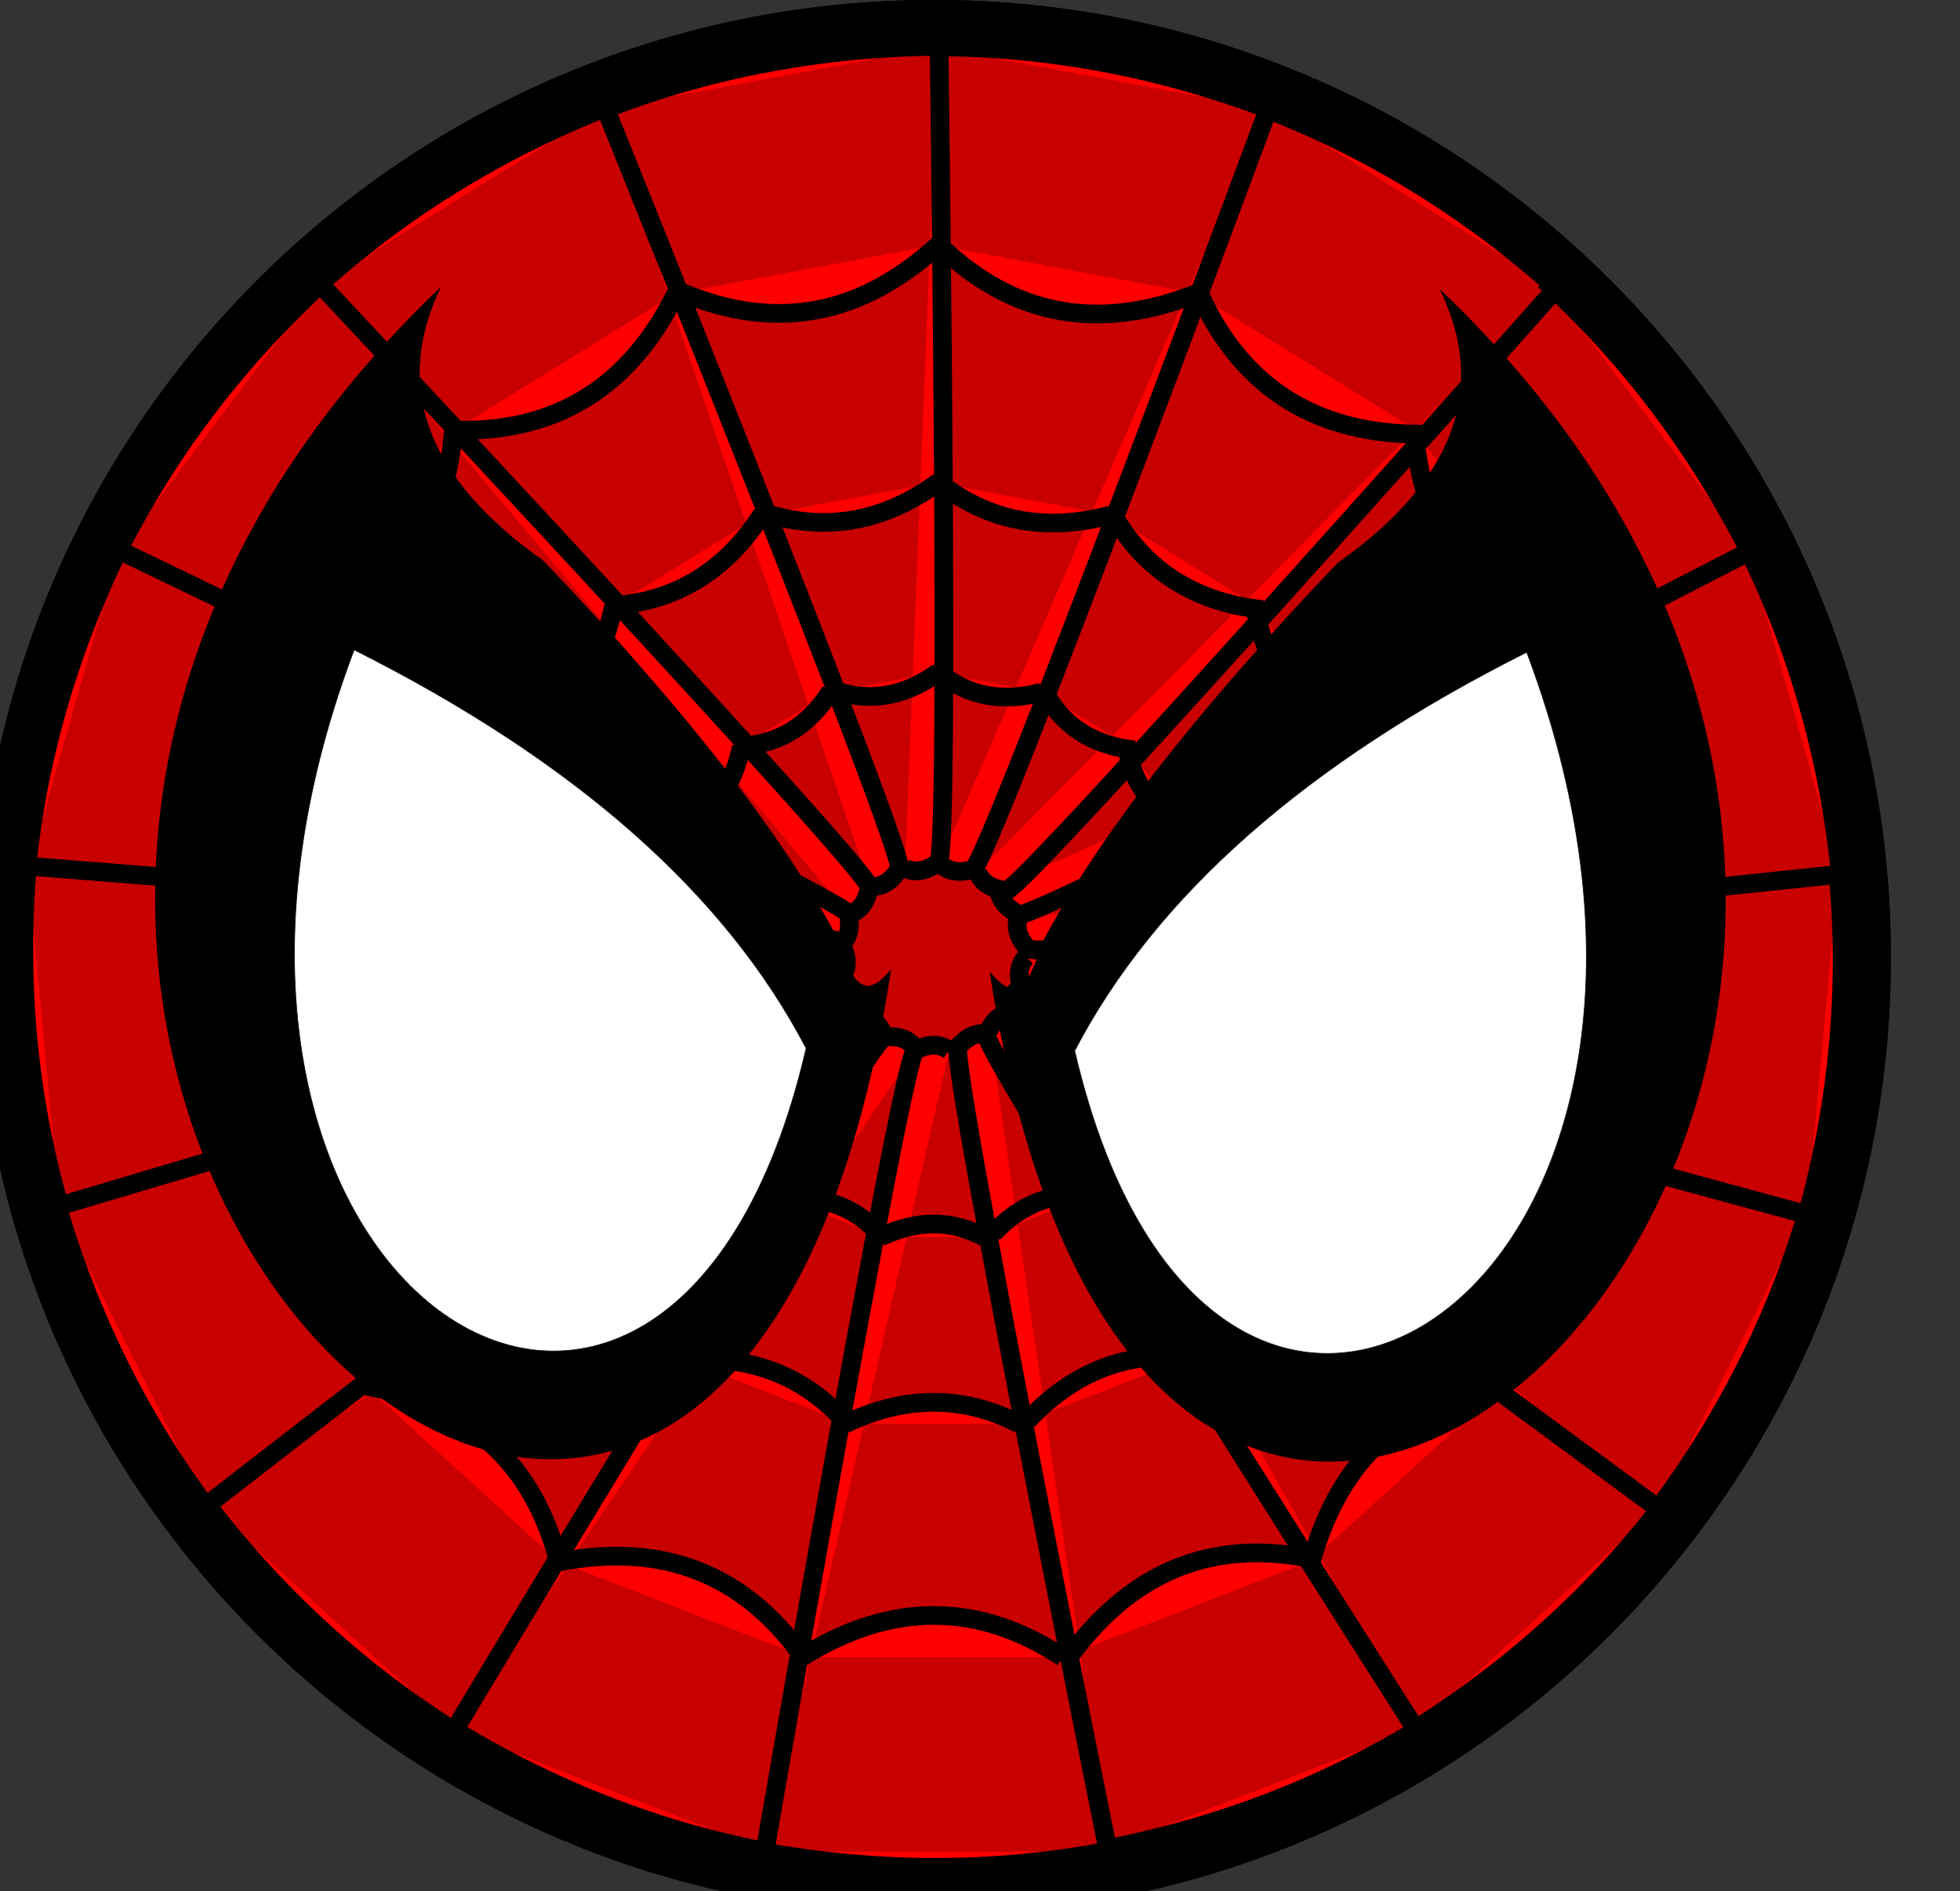 <?xml version="1.0" encoding="UTF-8"?>
<svg xmlns="http://www.w3.org/2000/svg" xmlns:xlink="http://www.w3.org/1999/xlink" width="595pt" height="574.1pt" viewBox="0 0 595 574.1" version="1.1">
<rect x="0" y="0" width="595" height="574.1" fill="#333333" stroke="none"/>
<defs>
<clipPath id="clip1">
  <path d="M 0 7 L 567 7 L 567 574.102 L 0 574.102 Z M 0 7 "/>
</clipPath>
</defs>
<g id="surface1">
<g clip-path="url(#clip1)" clip-rule="nonzero">
<path style=" stroke:none;fill-rule:evenodd;fill:rgb(100%,0%,0%);fill-opacity:1;" d="M 283.465 7.062 C 440.02 7.062 566.93 134.031 566.93 290.656 C 566.93 447.277 440.02 574.246 283.465 574.246 C 126.91 574.246 0 447.277 0 290.656 C 0 134.031 126.91 7.062 283.465 7.062 Z M 283.465 7.062 "/>
</g>
<path style="fill:none;stroke-width:141.732;stroke-linecap:butt;stroke-linejoin:miter;stroke:rgb(0%,0%,0%);stroke-opacity:1;stroke-miterlimit:4;" d="M 2834.648 5670.375 C 4400.195 5670.375 5669.297 4400.688 5669.297 2834.438 C 5669.297 1268.227 4400.195 -1.461 2834.648 -1.461 C 1269.102 -1.461 0 1268.227 0 2834.438 C 0 4400.688 1269.102 5670.375 2834.648 5670.375 Z M 2834.648 5670.375 " transform="matrix(0.1,0,0,-0.1,0,574.1)"/>
<path style=" stroke:none;fill-rule:evenodd;fill:rgb(78.514%,0%,0%);fill-opacity:1;" d="M 283.465 7.062 C 440.02 7.062 566.93 133.973 566.93 290.527 C 566.93 447.078 440.02 573.992 283.465 573.992 C 126.91 573.992 0 447.078 0 290.527 C 0 133.973 126.91 7.062 283.465 7.062 Z M 283.465 7.062 "/>
<path style="fill:none;stroke-width:141.732;stroke-linecap:butt;stroke-linejoin:miter;stroke:rgb(0%,0%,0%);stroke-opacity:1;stroke-miterlimit:4;" d="M 2834.648 5670.375 C 4400.195 5670.375 5669.297 4401.273 5669.297 2835.727 C 5669.297 1270.219 4400.195 1.078 2834.648 1.078 C 1269.102 1.078 0 1270.219 0 2835.727 C 0 4401.273 1269.102 5670.375 2834.648 5670.375 Z M 2834.648 5670.375 " transform="matrix(0.1,0,0,-0.1,0,574.1)"/>
<path style=" stroke:none;fill-rule:evenodd;fill:rgb(100%,0%,0%);fill-opacity:1;" d="M 243.34 503.121 C 270.414 486.164 296.84 486.16 322.617 503.121 M 256.602 432.258 C 274.832 423.52 292.418 423.52 309.371 432.258 M 267.211 375.566 C 278.363 370.238 288.883 370.234 298.77 375.566 M 288.172 318.871 C 285.348 316.789 281.898 316.789 277.82 318.871 C 273.746 320.953 230.984 569.141 230.984 569.141 M 231.461 562.117 C 266.773 568.461 301.441 568.461 335.469 562.117 M 325.281 502.027 C 344.402 476.43 369.043 466.887 399.207 473.391 M 312.051 431.156 C 325.891 416.422 342.293 410.07 361.254 412.098 M 301.465 374.461 C 309.938 365.461 319.746 361.66 330.891 363.059 M 300.527 314.023 C 297.141 313.105 293.926 314.352 290.879 317.762 C 287.828 321.176 337.609 568.051 337.609 568.051 M 335.516 561.328 C 370.738 554.492 403.066 541.969 432.5 523.758 M 398.184 473.699 C 406.766 442.926 426.293 425.121 456.773 420.289 M 360.246 412.395 C 367.828 393.656 380.824 381.805 399.238 376.848 M 329.891 363.352 C 334.543 351.898 342.316 344.812 353.215 342.09 M 307.188 307.328 C 303.699 307.699 301.148 310.023 299.539 314.305 C 297.93 318.586 433.527 530.812 433.527 530.812 M 429.148 525.297 C 459.52 506.203 485.141 482.848 506.012 455.23 M 455.508 421.637 C 452.391 389.84 464.168 366.184 490.844 350.664 M 397.98 378.176 C 398.285 357.961 406.125 342.215 421.504 330.941 M 351.961 343.406 C 352.164 331.047 356.852 321.629 366.031 315.156 M 310.555 299.371 C 307.434 300.973 305.898 304.062 305.941 308.637 C 305.988 313.211 509.094 462.121 509.094 462.121 M 503.016 458.566 C 524.441 429.785 539.895 398.746 549.379 365.461 M 490.781 352.164 C 476.391 323.645 478.828 297.328 498.098 273.227 M 421.441 332.422 C 414.422 313.465 416.047 295.949 426.312 279.879 M 365.973 316.621 C 361.695 305.027 362.664 294.555 368.883 285.203 M 311.453 290.523 C 309.121 293.145 308.805 296.578 310.5 300.828 C 312.195 305.078 555.375 370.562 555.375 370.562 M 548.426 369.441 C 558.008 334.867 561.207 300.344 558.023 265.879 M 498.797 270.816 C 475.074 249.414 467.84 223.996 477.102 194.562 M 427.004 277.449 C 413.613 262.309 408.797 245.391 412.566 226.699 M 369.574 282.758 C 361.395 273.492 358.516 263.371 360.938 252.406 M 309.309 278.113 C 308.082 281.398 309.027 284.715 312.141 288.066 C 315.258 291.414 565.672 264.637 565.672 264.637 M 558.785 266.102 C 555.23 230.398 545.746 197.051 530.328 166.062 M 477.242 194.121 C 447.391 182.738 431.469 161.652 429.469 130.855 M 412.695 226.242 C 394.738 216.965 384.141 202.926 380.898 184.133 M 361.059 251.941 C 350.086 246.246 343.746 237.855 342.043 226.754 M 303.188 269.371 C 303.23 272.883 305.309 275.637 309.422 277.637 C 313.539 279.633 537.371 164.203 537.371 164.203 M 531.48 168.055 C 515.266 136.051 494.375 108.383 468.805 85.055 M 431.926 131.801 C 399.98 131.969 377.512 118.055 364.527 90.062 M 383.344 185.066 C 363.242 182.902 348.289 173.641 338.48 157.289 M 344.473 227.684 C 332.188 226.34 323.242 220.805 317.645 211.066 M 296.809 264.848 C 298.113 268.102 301.047 269.914 305.605 270.297 C 310.164 270.672 477.188 82.18 477.188 82.18 M 473.086 87.902 C 446.406 63.914 416.93 45.66 384.656 33.145 M 363.18 89.129 C 333.449 100.824 307.477 95.969 285.254 74.555 M 337.117 156.348 C 317.594 161.59 300.305 158.355 285.25 146.648 M 316.27 210.121 C 304.328 213.312 293.988 211.383 285.25 204.324 M 285.246 261.996 C 287.641 264.562 291.031 265.199 295.418 263.902 C 299.805 262.605 387.461 26.508 387.461 26.508 M 385.703 33.324 C 352.156 20.594 318.078 14.219 283.465 14.203 M 284.965 74.223 C 261.465 95.871 235.488 100.727 207.035 88.785 M 284.941 146.32 C 268.629 158.258 251.34 161.492 233.074 156.012 M 284.926 203.996 C 274.945 211.285 264.605 213.219 253.906 209.789 M 274.738 263.574 C 277.898 265.102 281.289 264.469 284.91 261.676 C 288.535 258.883 284.984 7.062 284.984 7.062 M 285.805 14.055 C 249.926 14.301 215.848 20.664 183.566 33.156 M 205.336 88.844 C 191.242 117.516 168.773 131.426 137.926 130.574 M 231.359 156.078 C 220.461 173.105 205.504 182.363 186.492 183.852 M 252.18 209.867 C 245.5 220.27 236.559 225.805 225.348 226.477 M 264.199 269.102 C 267.695 269.383 270.629 267.57 273 263.656 C 275.367 259.742 181.09 26.211 181.09 26.211 M 184.383 32.434 C 151.016 45.621 121.539 63.871 95.949 87.18 M 137.66 130.773 C 134.875 162.602 118.949 183.688 89.875 194.035 M 186.211 184.07 C 182.199 203.883 171.602 217.914 154.41 226.172 M 225.059 226.703 C 222.59 238.812 216.25 247.203 206.039 251.887 M 257.664 277.598 C 261.027 276.598 263.105 273.844 263.902 269.34 C 264.699 264.836 92.426 81.129 92.426 81.129 M 97.746 85.742 C 71.395 110.094 50.5 137.758 35.059 168.734 M 89.762 193.852 C 98.668 224.531 91.434 249.949 68.059 270.098 M 154.293 226.004 C 157.707 245.93 152.891 262.848 139.848 276.754 M 205.914 251.73 C 207.988 263.914 205.109 274.031 197.273 282.078 M 254.703 287.406 C 257.477 285.258 258.422 281.941 257.535 277.453 C 256.652 272.965 29.652 163.895 29.652 163.895 M 36.277 166.273 C 20.504 198.496 11.012 231.844 7.805 266.309 M 68.195 268.57 C 87.578 293.969 90.016 320.281 75.5 347.512 M 139.98 275.246 C 150.363 292.594 151.984 310.105 144.844 327.789 M 197.41 280.586 C 203.742 291.199 204.715 301.676 200.316 312.008 M 255.793 296.23 C 257.602 293.227 257.285 289.789 254.84 285.926 C 252.395 282.059 1.32 262.355 1.32 262.355 M 8.359 262.18 C 5.293 297.93 8.484 332.449 17.945 365.746 M 75.305 349.934 C 102.555 366.609 114.332 390.27 110.633 420.906 M 144.656 330.227 C 160.602 342.648 168.441 358.395 168.168 377.461 M 200.137 314.453 C 209.875 322.066 214.562 331.484 214.199 342.711 M 260.227 307.953 C 260.828 304.496 259.293 301.414 255.617 298.691 C 251.938 295.973 10.699 368.289 10.699 368.289 M 17.199 365.586 C 27.254 400.027 42.703 431.066 63.551 458.695 M 110.977 420.723 C 142.41 426.43 161.938 444.234 169.559 474.141 M 168.523 377.289 C 187.883 383.117 200.879 394.969 207.516 412.848 M 214.562 342.551 C 226.395 346.129 234.168 353.215 237.883 363.812 M 268.25 314.781 C 267.562 311.34 265.016 309.016 260.602 307.809 C 256.188 306.598 57.367 461.18 57.367 461.18 M 62.449 456.309 C 84.266 484.789 109.883 508.152 139.305 526.387 M 169.699 474.145 C 201.074 468.113 225.715 477.664 243.621 502.793 M 207.676 412.863 C 227.828 411.301 244.23 417.656 256.875 431.93 M 238.055 363.828 C 250.379 362.895 260.188 366.695 267.48 375.238 M 278.082 318.547 C 276.199 315.586 272.984 314.34 268.434 314.805 C 263.883 315.273 134.324 531.238 134.324 531.238 M 137.305 524.859 C 167.938 543.539 200.266 556.066 234.285 562.445 "/>
<path style="fill:none;stroke-width:56.693;stroke-linecap:butt;stroke-linejoin:miter;stroke:rgb(0%,0%,0%);stroke-opacity:1;stroke-miterlimit:4;" d="M 2433.398 709.789 C 2704.141 879.359 2968.398 879.398 3226.172 709.789 M 2566.016 1418.422 C 2748.32 1505.805 2924.18 1505.805 3093.711 1418.422 M 2672.109 1985.336 C 2783.633 2038.617 2888.828 2038.656 2987.695 1985.336 M 2881.719 2552.289 C 2853.477 2573.109 2818.984 2573.109 2778.203 2552.289 C 2737.461 2531.469 2309.844 49.594 2309.844 49.594 M 2314.609 119.828 C 2667.734 56.391 3014.414 56.391 3354.688 119.828 M 3252.812 720.727 C 3444.023 976.703 3690.43 1072.133 3992.07 1007.094 M 3120.508 1429.438 C 3258.906 1576.781 3422.93 1640.297 3612.539 1620.023 M 3014.648 1996.391 C 3099.375 2086.391 3197.461 2124.398 3308.906 2110.414 M 3005.273 2600.766 C 2971.406 2609.945 2939.258 2597.484 2908.789 2563.383 C 2878.281 2529.242 3376.094 60.492 3376.094 60.492 M 3355.156 127.719 C 3707.383 196.078 4030.664 321.312 4325 503.422 M 3981.836 1004.008 C 4067.656 1311.742 4262.93 1489.789 4567.734 1538.109 M 3602.461 1617.055 C 3678.281 1804.438 3808.242 1922.953 3992.383 1972.523 M 3298.906 2107.484 C 3345.43 2222.016 3423.164 2292.875 3532.148 2320.102 M 3071.875 2667.719 C 3036.992 2664.008 3011.484 2640.766 2995.391 2597.953 C 2979.297 2555.141 4335.273 432.875 4335.273 432.875 M 4291.484 488.031 C 4595.195 678.969 4851.406 912.523 5060.117 1188.695 M 4555.078 1524.633 C 4523.906 1842.602 4641.68 2079.164 4908.438 2234.359 M 3979.805 1959.242 C 3982.852 2161.391 4061.25 2318.852 4215.039 2431.586 M 3519.609 2306.938 C 3521.641 2430.531 3568.516 2524.711 3660.312 2589.438 M 3105.547 2747.289 C 3074.336 2731.273 3058.984 2700.375 3059.414 2654.633 C 3059.883 2608.891 5090.938 1119.789 5090.938 1119.789 M 5030.156 1155.336 C 5244.414 1443.148 5398.945 1753.539 5493.789 2086.391 M 4907.812 2219.359 C 4763.906 2504.555 4788.281 2767.719 4980.977 3008.734 M 4214.414 2416.781 C 4144.219 2606.352 4160.469 2781.508 4263.125 2942.211 M 3659.727 2574.789 C 3616.953 2690.727 3626.641 2795.453 3688.828 2888.969 M 3114.531 2835.766 C 3091.211 2809.555 3088.047 2775.219 3105 2732.719 C 3121.953 2690.219 5553.75 2035.375 5553.75 2035.375 M 5484.258 2046.586 C 5580.078 2392.328 5612.07 2737.562 5580.234 3082.211 M 4987.969 3032.836 C 4750.742 3246.859 4678.398 3501.039 4771.016 3795.375 M 4270.039 2966.508 C 4136.133 3117.914 4087.969 3287.094 4125.664 3474.008 M 3695.742 2913.422 C 3613.945 3006.078 3585.156 3107.289 3609.375 3216.938 M 3093.086 2959.867 C 3080.82 2927.016 3090.273 2893.852 3121.406 2860.336 C 3152.578 2826.859 5656.719 3094.633 5656.719 3094.633 M 5587.852 3079.984 C 5552.305 3437.016 5457.461 3770.492 5303.281 4080.375 M 4772.422 3799.789 C 4473.906 3913.617 4314.688 4124.477 4294.688 4432.445 M 4126.953 3478.578 C 3947.383 3571.352 3841.406 3711.742 3808.984 3899.672 M 3610.586 3221.586 C 3500.859 3278.539 3437.461 3362.445 3420.43 3473.461 M 3031.875 3047.289 C 3032.305 3012.172 3053.086 2984.633 3094.219 2964.633 C 3135.391 2944.672 5373.711 4098.969 5373.711 4098.969 M 5314.805 4060.453 C 5152.656 4380.492 4943.75 4657.172 4688.047 4890.453 M 4319.258 4422.992 C 3999.805 4421.312 3775.117 4560.453 3645.273 4840.375 M 3833.438 3890.336 C 3632.422 3911.977 3482.891 4004.594 3384.805 4168.109 M 3444.727 3464.164 C 3321.875 3477.602 3232.422 3532.953 3176.445 3630.336 M 2968.086 3092.523 C 2981.133 3059.984 3010.469 3041.859 3056.055 3038.031 C 3101.641 3034.281 4771.875 4919.203 4771.875 4919.203 M 4730.859 4861.977 C 4464.062 5101.859 4169.297 5284.398 3846.562 5409.555 M 3631.797 4849.711 C 3334.492 4732.758 3074.766 4781.312 2852.539 4995.453 M 3371.172 4177.523 C 3175.938 4125.102 3003.047 4157.445 2852.5 4274.516 M 3162.695 3639.789 C 3043.281 3607.875 2939.883 3627.172 2852.5 3697.758 M 2852.461 3121.039 C 2876.406 3095.375 2910.312 3089.008 2954.18 3101.977 C 2998.047 3114.945 3874.609 5475.922 3874.609 5475.922 M 3857.031 5407.758 C 3521.562 5535.062 3180.781 5598.812 2834.648 5598.969 M 2849.648 4998.773 C 2614.648 4782.289 2354.883 4733.734 2070.352 4853.148 M 2849.414 4277.797 C 2686.289 4158.422 2513.398 4126.078 2330.742 4180.883 M 2849.258 3701.039 C 2749.453 3628.148 2646.055 3608.812 2539.062 3643.109 M 2747.383 3105.258 C 2778.984 3089.984 2812.891 3096.312 2849.102 3124.242 C 2885.352 3152.172 2849.844 5670.375 2849.844 5670.375 M 2858.047 5600.453 C 2499.258 5597.992 2158.477 5534.359 1835.664 5409.438 M 2053.359 4852.562 C 1912.422 4565.844 1687.734 4426.742 1379.258 4435.258 M 2313.594 4180.219 C 2204.609 4009.945 2055.039 3917.367 1864.922 3902.484 M 2521.797 3642.328 C 2455 3538.305 2365.586 3482.953 2253.477 3476.234 M 2641.992 3049.984 C 2676.953 3047.172 2706.289 3065.297 2730 3104.438 C 2753.672 3143.578 1810.898 5478.891 1810.898 5478.891 M 1843.828 5416.664 C 1510.156 5284.789 1215.391 5102.289 959.492 4869.203 M 1376.602 4433.266 C 1348.75 4114.984 1189.492 3904.125 898.75 3800.648 M 1862.109 3900.297 C 1821.992 3702.172 1716.016 3561.859 1544.102 3479.281 M 2250.586 3473.969 C 2225.898 3352.875 2162.5 3268.969 2060.391 3222.133 M 2576.641 2965.023 C 2610.273 2975.023 2631.055 3002.562 2639.023 3047.602 C 2646.992 3092.641 924.258 4929.711 924.258 4929.711 M 977.461 4883.578 C 713.945 4640.062 505 4363.422 350.586 4053.656 M 897.617 3802.484 C 986.68 3495.688 914.336 3241.508 680.586 3040.023 M 1542.93 3480.961 C 1577.07 3281.703 1528.906 3112.523 1398.477 2973.461 M 2059.141 3223.695 C 2079.883 3101.859 2051.094 3000.688 1972.734 2920.219 M 2547.031 2866.938 C 2574.766 2888.422 2584.219 2921.586 2575.352 2966.469 C 2566.523 3011.352 296.523 4102.055 296.523 4102.055 M 362.773 4078.266 C 205.039 3756.039 110.117 3422.562 78.047 3077.914 M 681.953 3055.297 C 875.781 2801.312 900.156 2538.188 755 2265.883 M 1399.805 2988.539 C 1503.633 2815.062 1519.844 2639.945 1448.438 2463.109 M 1974.102 2935.141 C 2037.422 2829.008 2047.148 2724.242 2003.164 2620.922 M 2557.93 2778.695 C 2576.016 2808.734 2572.852 2843.109 2548.398 2881.742 C 2523.945 2920.414 13.203 3117.445 13.203 3117.445 M 83.594 3119.203 C 52.93 2761.703 84.844 2416.508 179.453 2083.539 M 753.047 2241.664 C 1025.547 2074.906 1143.32 1838.305 1106.328 1531.938 M 1446.562 2438.734 C 1606.016 2314.516 1684.414 2157.055 1681.68 1966.391 M 2001.367 2596.469 C 2098.75 2520.336 2145.625 2426.156 2141.992 2313.891 M 2602.266 2661.469 C 2608.281 2696.039 2592.93 2726.859 2556.172 2754.086 C 2519.375 2781.273 106.992 2058.109 106.992 2058.109 M 171.992 2085.141 C 272.539 1740.727 427.031 1430.336 635.508 1154.047 M 1109.766 1533.773 C 1424.102 1476.703 1619.375 1298.656 1695.586 999.594 M 1685.234 1968.109 C 1878.828 1909.828 2008.789 1791.312 2075.156 1612.523 M 2145.625 2315.492 C 2263.945 2279.711 2341.68 2208.852 2378.828 2102.875 M 2682.5 2593.188 C 2675.625 2627.602 2650.156 2650.844 2606.016 2662.914 C 2561.875 2675.023 573.672 1129.203 573.672 1129.203 M 624.492 1177.914 C 842.656 893.109 1098.828 659.477 1393.047 477.133 M 1696.992 999.555 C 2010.742 1059.867 2257.148 964.359 2436.211 713.07 M 2076.758 1612.367 C 2278.281 1627.992 2442.305 1564.438 2568.75 1421.703 M 2380.547 2102.719 C 2503.789 2112.055 2601.875 2074.047 2674.805 1988.617 M 2780.82 2555.531 C 2761.992 2585.141 2729.844 2597.602 2684.336 2592.953 C 2638.828 2588.266 1343.242 428.617 1343.242 428.617 M 1373.047 492.406 C 1679.375 305.609 2002.656 180.336 2342.852 116.547 " transform="matrix(0.1,0,0,-0.1,0,574.1)"/>
<path style=" stroke:none;fill-rule:evenodd;fill:rgb(0%,0%,0%);fill-opacity:1;" d="M 164.941 170.211 C 208.035 215.262 238 253.836 254.84 285.926 C 260.043 304.352 265.562 300.145 270.535 294.199 C 218.625 635.18 -104.727 314.121 133.91 87.027 C 119.168 117.395 129.508 145.121 164.941 170.211 Z M 164.941 170.211 "/>
<path style="fill-rule:evenodd;fill:rgb(100%,100%,100%);fill-opacity:1;stroke-width:2.16;stroke-linecap:butt;stroke-linejoin:miter;stroke:rgb(10.594%,9.813%,9.424%);stroke-opacity:1;stroke-miterlimit:4;" d="M 2447.148 2558.539 C 2201.758 3028.812 1744.375 3432.016 1075.039 3768.227 C 344.766 1832.172 2030.117 762.172 2447.148 2558.539 Z M 2447.148 2558.539 " transform="matrix(0.1,0,0,-0.1,0,574.1)"/>
<path style=" stroke:none;fill-rule:evenodd;fill:rgb(0%,0%,0%);fill-opacity:1;" d="M 406.027 170.941 C 362.93 215.996 332.965 254.566 316.125 286.656 C 310.926 305.078 305.402 300.871 300.434 294.93 C 352.34 635.91 675.691 314.852 437.055 87.758 C 451.801 118.121 441.457 145.855 406.027 170.941 Z M 406.027 170.941 "/>
<path style="fill-rule:evenodd;fill:rgb(100%,100%,100%);fill-opacity:1;stroke-width:2.16;stroke-linecap:butt;stroke-linejoin:miter;stroke:rgb(10.594%,9.813%,9.424%);stroke-opacity:1;stroke-miterlimit:4;" d="M 3262.5 2551.234 C 3507.891 3021.508 3965.273 3424.711 4634.609 3760.883 C 5364.883 1824.867 3679.57 754.828 3262.5 2551.234 Z M 3262.5 2551.234 " transform="matrix(0.1,0,0,-0.1,0,574.1)"/>
</g>
</svg>
